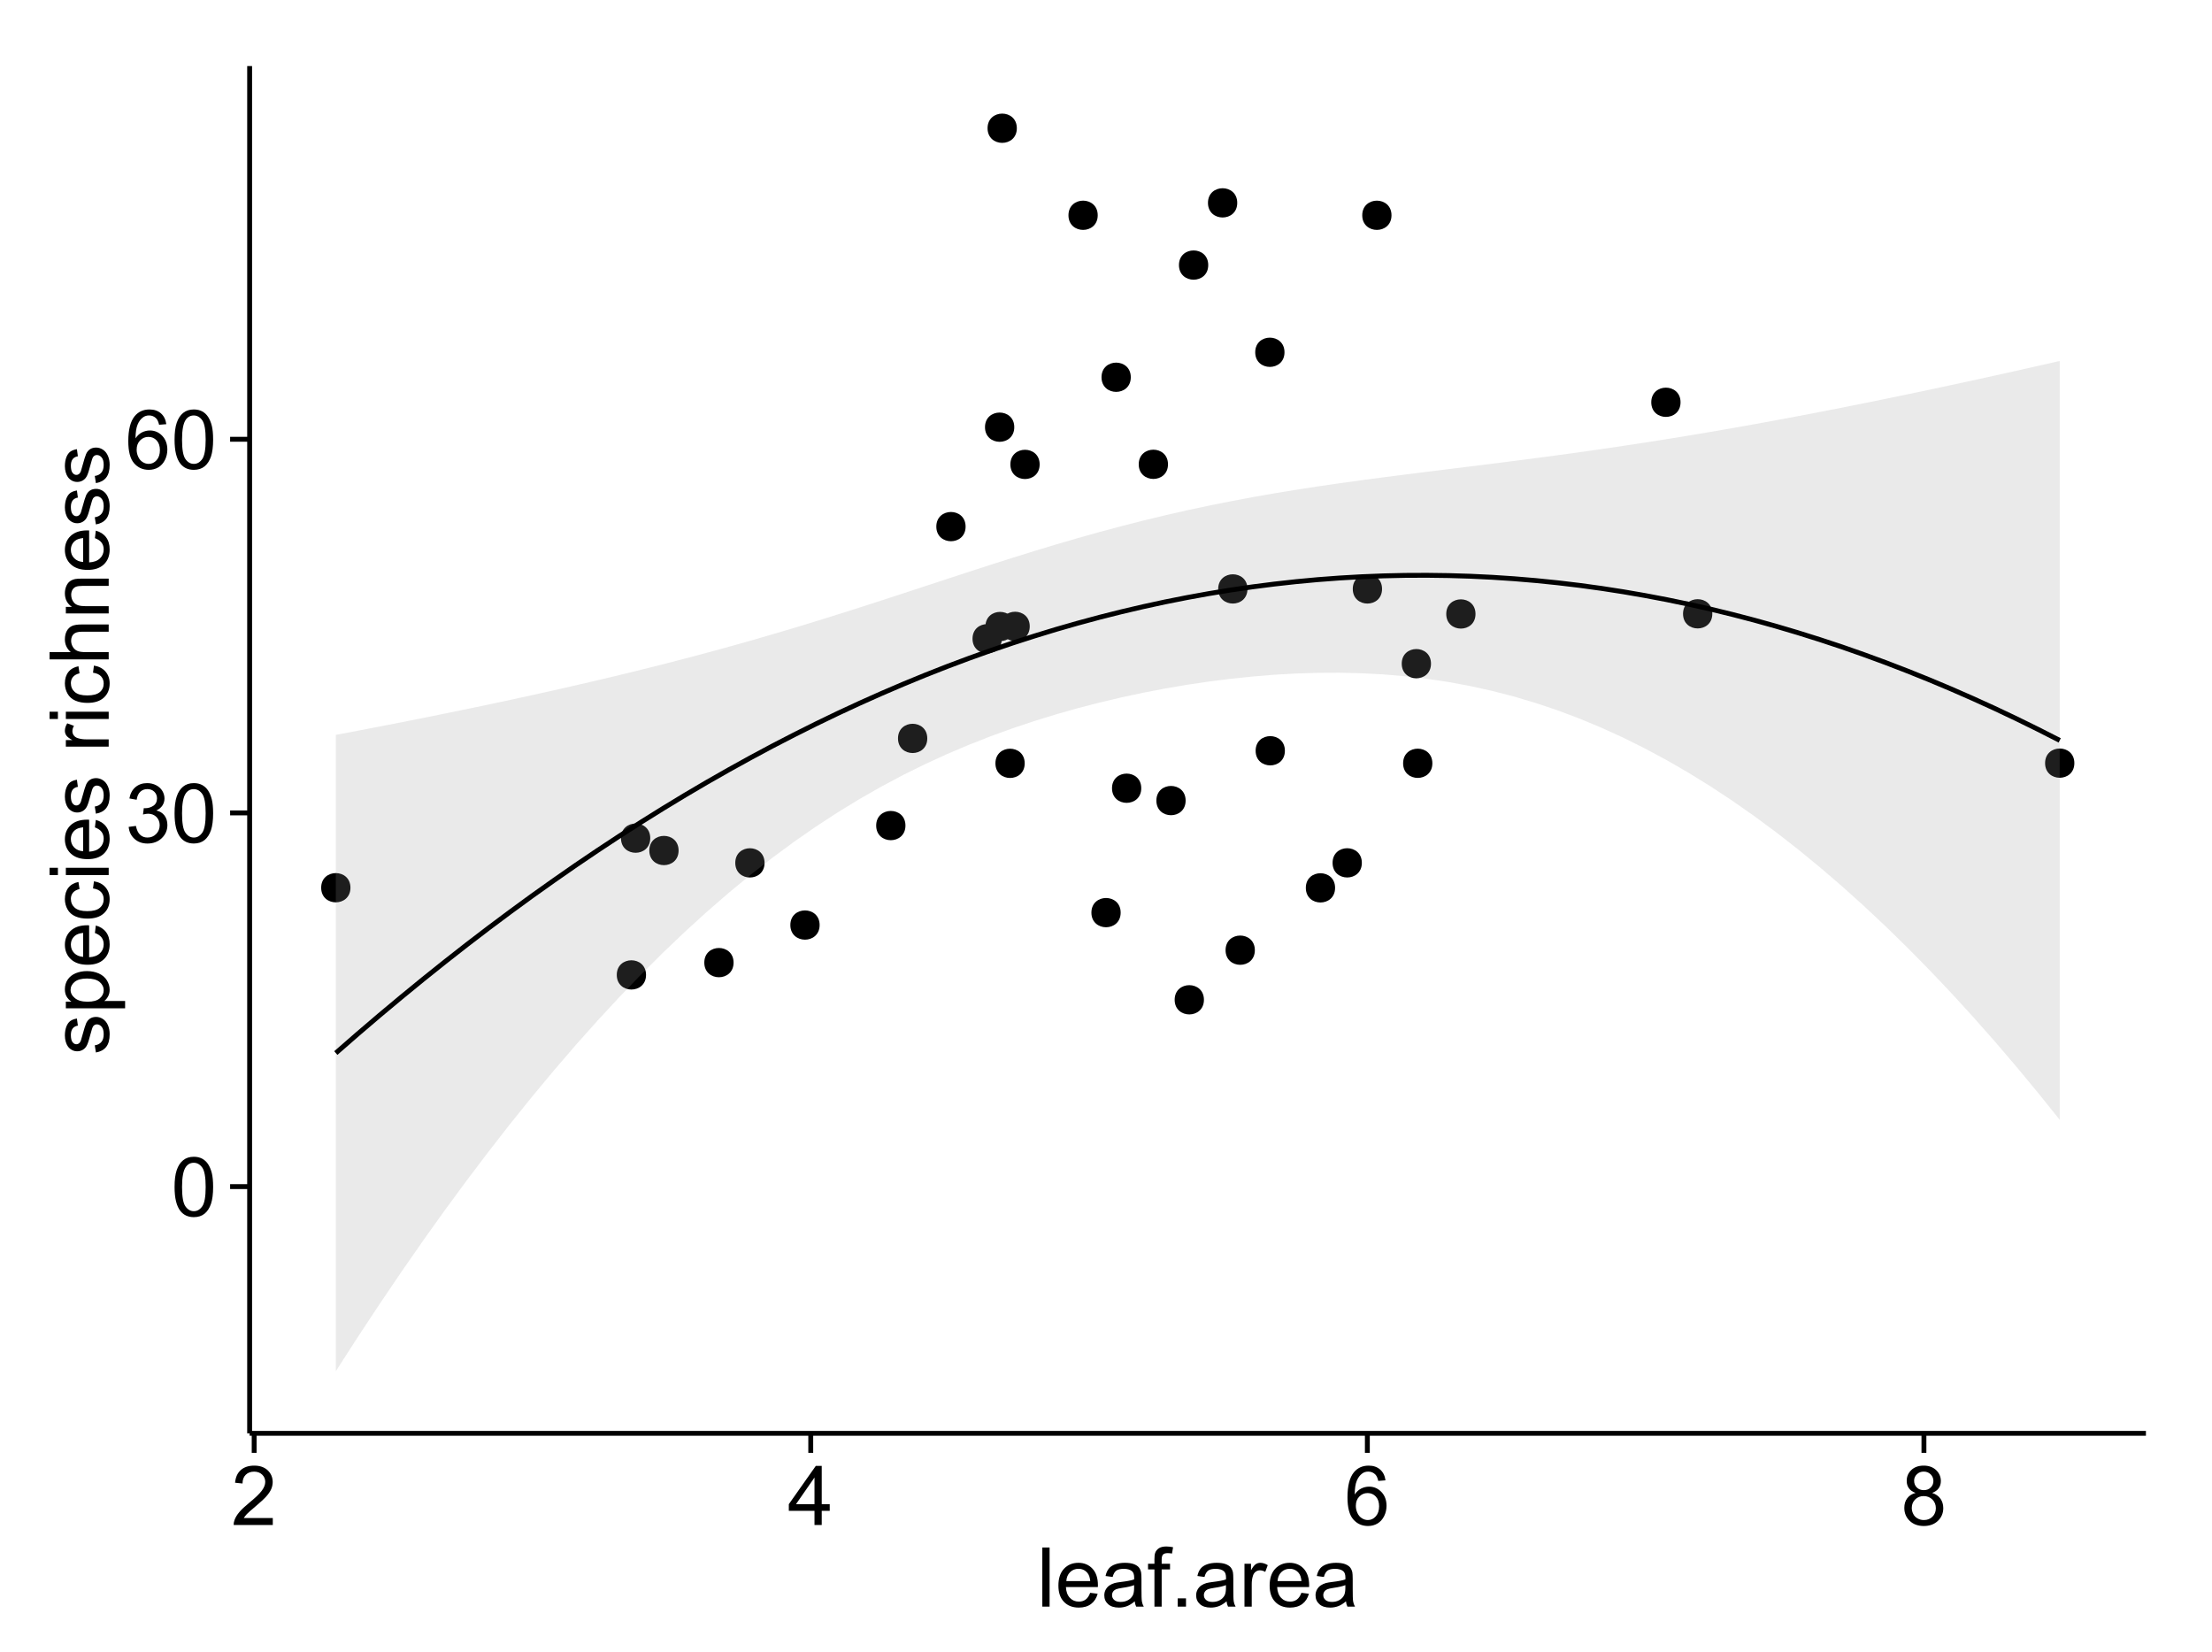 <?xml version="1.0" encoding="UTF-8"?>
<svg xmlns="http://www.w3.org/2000/svg" xmlns:xlink="http://www.w3.org/1999/xlink" width="482pt" height="360pt" viewBox="0 0 482 360" version="1.1">
<defs>
<g>
<symbol overflow="visible" id="glyph0-0">
<path style="stroke:none;" d="M 0.746 -6.355 C 0.742 -7.875 0.898 -9.102 1.215 -10.031 C 1.527 -10.961 1.996 -11.676 2.613 -12.18 C 3.23 -12.684 4.008 -12.938 4.949 -12.938 C 5.637 -12.938 6.242 -12.797 6.766 -12.52 C 7.285 -12.238 7.715 -11.836 8.059 -11.316 C 8.395 -10.789 8.664 -10.152 8.859 -9.398 C 9.051 -8.645 9.145 -7.629 9.148 -6.355 C 9.145 -4.84 8.992 -3.617 8.684 -2.691 C 8.371 -1.762 7.906 -1.047 7.289 -0.539 C 6.672 -0.035 5.891 0.215 4.949 0.219 C 3.703 0.215 2.727 -0.227 2.023 -1.117 C 1.168 -2.188 0.742 -3.934 0.746 -6.355 Z M 2.375 -6.355 C 2.371 -4.234 2.621 -2.824 3.117 -2.129 C 3.609 -1.426 4.219 -1.078 4.949 -1.082 C 5.672 -1.078 6.281 -1.43 6.781 -2.137 C 7.273 -2.836 7.523 -4.242 7.523 -6.355 C 7.523 -8.473 7.273 -9.883 6.781 -10.582 C 6.281 -11.277 5.664 -11.625 4.93 -11.629 C 4.199 -11.625 3.621 -11.316 3.191 -10.703 C 2.645 -9.918 2.371 -8.469 2.375 -6.355 Z M 2.375 -6.355 "/>
</symbol>
<symbol overflow="visible" id="glyph0-1">
<path style="stroke:none;" d="M 0.758 -3.402 L 2.336 -3.613 C 2.516 -2.711 2.824 -2.062 3.266 -1.672 C 3.699 -1.273 4.23 -1.078 4.859 -1.082 C 5.602 -1.078 6.23 -1.336 6.746 -1.855 C 7.254 -2.367 7.512 -3.004 7.516 -3.77 C 7.512 -4.492 7.273 -5.094 6.801 -5.566 C 6.324 -6.035 5.723 -6.27 4.992 -6.273 C 4.691 -6.27 4.316 -6.211 3.875 -6.102 L 4.051 -7.488 C 4.152 -7.473 4.238 -7.465 4.305 -7.469 C 4.977 -7.465 5.582 -7.641 6.125 -7.996 C 6.66 -8.344 6.93 -8.887 6.934 -9.625 C 6.93 -10.199 6.734 -10.68 6.344 -11.062 C 5.949 -11.445 5.441 -11.637 4.824 -11.637 C 4.207 -11.637 3.695 -11.441 3.285 -11.055 C 2.875 -10.668 2.613 -10.09 2.496 -9.316 L 0.914 -9.598 C 1.105 -10.656 1.543 -11.477 2.23 -12.062 C 2.914 -12.645 3.766 -12.938 4.789 -12.938 C 5.488 -12.938 6.137 -12.785 6.73 -12.484 C 7.32 -12.18 7.773 -11.77 8.09 -11.25 C 8.402 -10.727 8.559 -10.172 8.562 -9.59 C 8.559 -9.031 8.41 -8.523 8.113 -8.066 C 7.812 -7.609 7.371 -7.246 6.785 -6.977 C 7.547 -6.801 8.137 -6.438 8.562 -5.883 C 8.98 -5.328 9.191 -4.633 9.195 -3.805 C 9.191 -2.676 8.781 -1.723 7.965 -0.945 C 7.141 -0.164 6.105 0.223 4.852 0.227 C 3.719 0.223 2.777 -0.109 2.035 -0.781 C 1.285 -1.453 0.859 -2.328 0.758 -3.402 Z M 0.758 -3.402 "/>
</symbol>
<symbol overflow="visible" id="glyph0-2">
<path style="stroke:none;" d="M 8.957 -9.73 L 7.383 -9.605 C 7.242 -10.223 7.043 -10.676 6.785 -10.961 C 6.355 -11.41 5.828 -11.637 5.203 -11.637 C 4.695 -11.637 4.25 -11.496 3.875 -11.215 C 3.375 -10.852 2.984 -10.32 2.695 -9.625 C 2.406 -8.926 2.258 -7.934 2.25 -6.645 C 2.629 -7.223 3.094 -7.652 3.645 -7.938 C 4.195 -8.215 4.773 -8.355 5.379 -8.359 C 6.434 -8.355 7.328 -7.969 8.07 -7.195 C 8.809 -6.418 9.18 -5.414 9.184 -4.184 C 9.18 -3.371 9.008 -2.617 8.66 -1.926 C 8.312 -1.23 7.832 -0.699 7.227 -0.332 C 6.613 0.035 5.922 0.215 5.148 0.219 C 3.828 0.215 2.754 -0.266 1.922 -1.234 C 1.09 -2.199 0.672 -3.797 0.676 -6.031 C 0.672 -8.516 1.133 -10.328 2.055 -11.461 C 2.855 -12.445 3.938 -12.938 5.301 -12.938 C 6.312 -12.938 7.141 -12.652 7.789 -12.086 C 8.434 -11.516 8.824 -10.73 8.957 -9.73 Z M 2.496 -4.176 C 2.496 -3.629 2.609 -3.105 2.844 -2.609 C 3.07 -2.109 3.395 -1.73 3.812 -1.473 C 4.227 -1.207 4.664 -1.078 5.125 -1.082 C 5.789 -1.078 6.363 -1.348 6.844 -1.891 C 7.324 -2.426 7.562 -3.156 7.566 -4.086 C 7.562 -4.973 7.328 -5.676 6.855 -6.191 C 6.379 -6.703 5.781 -6.961 5.062 -6.961 C 4.348 -6.961 3.738 -6.703 3.242 -6.191 C 2.742 -5.676 2.496 -5.004 2.496 -4.176 Z M 2.496 -4.176 "/>
</symbol>
<symbol overflow="visible" id="glyph0-3">
<path style="stroke:none;" d="M 9.062 -1.52 L 9.062 0 L 0.547 0 C 0.531 -0.379 0.594 -0.742 0.73 -1.098 C 0.945 -1.676 1.293 -2.25 1.77 -2.812 C 2.246 -3.375 2.934 -4.023 3.84 -4.766 C 5.238 -5.906 6.188 -6.816 6.68 -7.492 C 7.172 -8.16 7.418 -8.793 7.418 -9.395 C 7.418 -10.02 7.191 -10.551 6.746 -10.98 C 6.293 -11.41 5.711 -11.625 4.992 -11.629 C 4.23 -11.625 3.621 -11.395 3.164 -10.941 C 2.703 -10.48 2.469 -9.848 2.469 -9.043 L 0.844 -9.211 C 0.953 -10.422 1.371 -11.344 2.102 -11.984 C 2.824 -12.617 3.801 -12.938 5.027 -12.938 C 6.262 -12.938 7.238 -12.594 7.961 -11.91 C 8.68 -11.223 9.039 -10.371 9.043 -9.359 C 9.039 -8.84 8.934 -8.336 8.727 -7.84 C 8.512 -7.34 8.164 -6.812 7.676 -6.266 C 7.188 -5.711 6.375 -4.957 5.238 -4 C 4.285 -3.199 3.676 -2.66 3.41 -2.379 C 3.141 -2.094 2.918 -1.805 2.742 -1.52 Z M 9.062 -1.52 "/>
</symbol>
<symbol overflow="visible" id="glyph0-4">
<path style="stroke:none;" d="M 5.82 0 L 5.82 -3.086 L 0.227 -3.086 L 0.227 -4.535 L 6.109 -12.883 L 7.398 -12.883 L 7.398 -4.535 L 9.141 -4.535 L 9.141 -3.086 L 7.398 -3.086 L 7.398 0 Z M 5.82 -4.535 L 5.82 -10.344 L 1.785 -4.535 Z M 5.82 -4.535 "/>
</symbol>
<symbol overflow="visible" id="glyph0-5">
<path style="stroke:none;" d="M 3.18 -6.988 C 2.52 -7.227 2.035 -7.57 1.723 -8.016 C 1.406 -8.461 1.246 -8.992 1.25 -9.617 C 1.246 -10.551 1.582 -11.34 2.258 -11.98 C 2.93 -12.617 3.828 -12.938 4.949 -12.938 C 6.07 -12.938 6.977 -12.609 7.664 -11.957 C 8.348 -11.301 8.688 -10.504 8.691 -9.57 C 8.688 -8.969 8.531 -8.449 8.219 -8.012 C 7.902 -7.566 7.426 -7.227 6.793 -6.988 C 7.582 -6.727 8.184 -6.309 8.598 -5.738 C 9.008 -5.16 9.215 -4.477 9.219 -3.684 C 9.215 -2.578 8.828 -1.652 8.051 -0.906 C 7.27 -0.156 6.242 0.215 4.977 0.219 C 3.699 0.215 2.676 -0.156 1.898 -0.91 C 1.117 -1.66 0.727 -2.602 0.73 -3.727 C 0.727 -4.562 0.938 -5.262 1.367 -5.832 C 1.789 -6.395 2.395 -6.781 3.18 -6.988 Z M 2.867 -9.668 C 2.863 -9.059 3.059 -8.559 3.453 -8.172 C 3.844 -7.785 4.355 -7.594 4.984 -7.594 C 5.59 -7.594 6.09 -7.785 6.48 -8.168 C 6.871 -8.551 7.066 -9.02 7.066 -9.578 C 7.066 -10.156 6.863 -10.645 6.465 -11.043 C 6.059 -11.438 5.559 -11.637 4.965 -11.637 C 4.359 -11.637 3.859 -11.441 3.465 -11.055 C 3.062 -10.668 2.863 -10.207 2.867 -9.668 Z M 2.355 -3.719 C 2.355 -3.262 2.461 -2.824 2.676 -2.406 C 2.887 -1.98 3.203 -1.652 3.629 -1.426 C 4.047 -1.191 4.504 -1.078 4.992 -1.082 C 5.746 -1.078 6.367 -1.32 6.863 -1.809 C 7.352 -2.293 7.598 -2.91 7.602 -3.664 C 7.598 -4.422 7.344 -5.055 6.84 -5.555 C 6.332 -6.051 5.699 -6.297 4.938 -6.301 C 4.191 -6.297 3.574 -6.051 3.09 -5.562 C 2.598 -5.066 2.355 -4.453 2.355 -3.719 Z M 2.355 -3.719 "/>
</symbol>
<symbol overflow="visible" id="glyph0-6">
<path style="stroke:none;" d="M 1.152 0 L 1.152 -12.883 L 2.734 -12.883 L 2.734 0 Z M 1.152 0 "/>
</symbol>
<symbol overflow="visible" id="glyph0-7">
<path style="stroke:none;" d="M 7.578 -3.008 L 9.211 -2.805 C 8.953 -1.848 8.473 -1.105 7.777 -0.578 C 7.078 -0.051 6.188 0.211 5.105 0.211 C 3.738 0.211 2.656 -0.207 1.859 -1.051 C 1.055 -1.887 0.656 -3.066 0.66 -4.586 C 0.656 -6.156 1.059 -7.375 1.871 -8.246 C 2.676 -9.109 3.727 -9.543 5.02 -9.547 C 6.266 -9.543 7.285 -9.117 8.078 -8.27 C 8.867 -7.418 9.262 -6.223 9.266 -4.684 C 9.262 -4.586 9.258 -4.445 9.254 -4.262 L 2.293 -4.262 C 2.348 -3.234 2.641 -2.449 3.164 -1.906 C 3.684 -1.359 4.332 -1.09 5.117 -1.09 C 5.691 -1.09 6.188 -1.242 6.598 -1.547 C 7.008 -1.852 7.332 -2.336 7.578 -3.008 Z M 2.383 -5.562 L 7.594 -5.562 C 7.523 -6.344 7.324 -6.934 6.996 -7.328 C 6.492 -7.934 5.836 -8.238 5.035 -8.242 C 4.305 -8.238 3.695 -7.996 3.203 -7.512 C 2.707 -7.027 2.434 -6.375 2.383 -5.562 Z M 2.383 -5.562 "/>
</symbol>
<symbol overflow="visible" id="glyph0-8">
<path style="stroke:none;" d="M 7.277 -1.152 C 6.691 -0.652 6.125 -0.301 5.586 -0.098 C 5.039 0.109 4.457 0.211 3.84 0.211 C 2.812 0.211 2.027 -0.039 1.477 -0.539 C 0.922 -1.039 0.645 -1.68 0.648 -2.461 C 0.645 -2.918 0.75 -3.336 0.961 -3.715 C 1.168 -4.09 1.438 -4.391 1.777 -4.621 C 2.113 -4.848 2.496 -5.02 2.918 -5.141 C 3.227 -5.219 3.695 -5.301 4.324 -5.379 C 5.602 -5.531 6.539 -5.711 7.145 -5.922 C 7.148 -6.137 7.152 -6.273 7.156 -6.336 C 7.152 -6.977 7.004 -7.434 6.707 -7.699 C 6.301 -8.055 5.699 -8.23 4.906 -8.234 C 4.156 -8.23 3.609 -8.102 3.258 -7.844 C 2.902 -7.582 2.637 -7.121 2.469 -6.461 L 0.922 -6.672 C 1.059 -7.332 1.293 -7.867 1.617 -8.273 C 1.938 -8.68 2.402 -8.992 3.016 -9.215 C 3.621 -9.434 4.328 -9.543 5.133 -9.547 C 5.93 -9.543 6.574 -9.449 7.074 -9.266 C 7.566 -9.074 7.934 -8.84 8.172 -8.555 C 8.402 -8.27 8.566 -7.91 8.664 -7.48 C 8.715 -7.207 8.742 -6.719 8.746 -6.02 L 8.746 -3.91 C 8.742 -2.434 8.773 -1.504 8.844 -1.117 C 8.906 -0.727 9.043 -0.355 9.246 0 L 7.594 0 C 7.43 -0.328 7.324 -0.711 7.277 -1.152 Z M 7.145 -4.684 C 6.566 -4.445 5.707 -4.246 4.562 -4.086 C 3.91 -3.988 3.449 -3.883 3.18 -3.77 C 2.91 -3.648 2.703 -3.477 2.555 -3.254 C 2.406 -3.027 2.332 -2.777 2.336 -2.504 C 2.332 -2.078 2.492 -1.727 2.816 -1.449 C 3.133 -1.164 3.602 -1.023 4.219 -1.027 C 4.828 -1.023 5.367 -1.156 5.844 -1.426 C 6.312 -1.691 6.664 -2.059 6.891 -2.523 C 7.059 -2.879 7.141 -3.406 7.145 -4.105 Z M 7.145 -4.684 "/>
</symbol>
<symbol overflow="visible" id="glyph0-9">
<path style="stroke:none;" d="M 1.562 0 L 1.562 -8.102 L 0.168 -8.102 L 0.168 -9.336 L 1.562 -9.336 L 1.562 -10.328 C 1.559 -10.949 1.613 -11.414 1.73 -11.727 C 1.879 -12.133 2.148 -12.465 2.535 -12.723 C 2.914 -12.973 3.453 -13.102 4.148 -13.105 C 4.594 -13.102 5.086 -13.047 5.625 -12.945 L 5.387 -11.566 C 5.055 -11.625 4.746 -11.652 4.457 -11.656 C 3.973 -11.652 3.633 -11.551 3.434 -11.348 C 3.234 -11.141 3.133 -10.758 3.137 -10.195 L 3.137 -9.336 L 4.957 -9.336 L 4.957 -8.102 L 3.137 -8.102 L 3.137 0 Z M 1.562 0 "/>
</symbol>
<symbol overflow="visible" id="glyph0-10">
<path style="stroke:none;" d="M 1.633 0 L 1.633 -1.801 L 3.438 -1.801 L 3.438 0 Z M 1.633 0 "/>
</symbol>
<symbol overflow="visible" id="glyph0-11">
<path style="stroke:none;" d="M 1.168 0 L 1.168 -9.336 L 2.594 -9.336 L 2.594 -7.918 C 2.953 -8.578 3.289 -9.016 3.598 -9.23 C 3.906 -9.438 4.242 -9.543 4.613 -9.547 C 5.145 -9.543 5.688 -9.375 6.242 -9.035 L 5.695 -7.566 C 5.309 -7.793 4.922 -7.91 4.535 -7.91 C 4.188 -7.91 3.875 -7.805 3.602 -7.598 C 3.324 -7.387 3.129 -7.098 3.016 -6.734 C 2.836 -6.168 2.746 -5.555 2.75 -4.887 L 2.75 0 Z M 1.168 0 "/>
</symbol>
<symbol overflow="visible" id="glyph1-0">
<path style="stroke:none;" d="M -2.785 -0.555 L -3.031 -2.117 C -2.402 -2.203 -1.922 -2.449 -1.59 -2.852 C -1.254 -3.25 -1.09 -3.812 -1.09 -4.535 C -1.09 -5.262 -1.234 -5.801 -1.531 -6.152 C -1.824 -6.504 -2.172 -6.68 -2.574 -6.68 C -2.926 -6.68 -3.207 -6.523 -3.418 -6.215 C -3.555 -5.996 -3.734 -5.457 -3.953 -4.598 C -4.246 -3.434 -4.5 -2.629 -4.715 -2.184 C -4.926 -1.734 -5.223 -1.395 -5.602 -1.164 C -5.98 -0.93 -6.398 -0.812 -6.855 -0.816 C -7.27 -0.812 -7.652 -0.91 -8.012 -1.102 C -8.363 -1.293 -8.66 -1.551 -8.895 -1.883 C -9.074 -2.125 -9.227 -2.461 -9.355 -2.887 C -9.48 -3.309 -9.543 -3.766 -9.547 -4.254 C -9.543 -4.984 -9.438 -5.625 -9.23 -6.184 C -9.016 -6.734 -8.73 -7.145 -8.371 -7.41 C -8.008 -7.672 -7.527 -7.852 -6.926 -7.953 L -6.715 -6.406 C -7.195 -6.332 -7.57 -6.129 -7.84 -5.797 C -8.105 -5.457 -8.238 -4.98 -8.242 -4.367 C -8.238 -3.637 -8.117 -3.121 -7.883 -2.812 C -7.641 -2.5 -7.359 -2.344 -7.039 -2.348 C -6.832 -2.344 -6.648 -2.406 -6.484 -2.539 C -6.312 -2.664 -6.172 -2.867 -6.062 -3.148 C -6.004 -3.301 -5.871 -3.766 -5.66 -4.543 C -5.359 -5.66 -5.113 -6.441 -4.926 -6.887 C -4.734 -7.324 -4.457 -7.672 -4.094 -7.926 C -3.73 -8.176 -3.281 -8.301 -2.742 -8.305 C -2.211 -8.301 -1.711 -8.148 -1.25 -7.844 C -0.781 -7.535 -0.422 -7.09 -0.172 -6.512 C 0.086 -5.926 0.211 -5.27 0.211 -4.543 C 0.211 -3.328 -0.039 -2.406 -0.543 -1.77 C -1.047 -1.133 -1.793 -0.727 -2.785 -0.555 Z M -2.785 -0.555 "/>
</symbol>
<symbol overflow="visible" id="glyph1-1">
<path style="stroke:none;" d="M 3.578 -1.188 L -9.336 -1.188 L -9.336 -2.629 L -8.121 -2.629 C -8.594 -2.965 -8.949 -3.348 -9.188 -3.777 C -9.426 -4.203 -9.543 -4.723 -9.547 -5.336 C -9.543 -6.129 -9.34 -6.832 -8.93 -7.445 C -8.516 -8.051 -7.934 -8.512 -7.191 -8.824 C -6.441 -9.133 -5.625 -9.285 -4.738 -9.289 C -3.781 -9.285 -2.922 -9.113 -2.156 -8.773 C -1.391 -8.43 -0.805 -7.934 -0.398 -7.281 C 0.008 -6.625 0.211 -5.938 0.211 -5.219 C 0.211 -4.691 0.102 -4.219 -0.121 -3.801 C -0.344 -3.379 -0.625 -3.035 -0.965 -2.77 L 3.578 -2.77 Z M -4.613 -2.621 C -3.41 -2.613 -2.523 -2.855 -1.949 -3.348 C -1.375 -3.832 -1.09 -4.422 -1.09 -5.117 C -1.09 -5.816 -1.387 -6.418 -1.98 -6.922 C -2.574 -7.418 -3.496 -7.668 -4.746 -7.672 C -5.934 -7.668 -6.824 -7.426 -7.418 -6.938 C -8.008 -6.449 -8.301 -5.863 -8.305 -5.188 C -8.301 -4.508 -7.988 -3.914 -7.359 -3.398 C -6.727 -2.879 -5.809 -2.617 -4.613 -2.621 Z M -4.613 -2.621 "/>
</symbol>
<symbol overflow="visible" id="glyph1-2">
<path style="stroke:none;" d="M -3.004 -7.578 L -2.805 -9.211 C -1.848 -8.953 -1.105 -8.473 -0.578 -7.777 C -0.051 -7.078 0.211 -6.188 0.211 -5.105 C 0.211 -3.738 -0.207 -2.656 -1.051 -1.859 C -1.887 -1.055 -3.066 -0.656 -4.586 -0.66 C -6.156 -0.656 -7.375 -1.059 -8.246 -1.871 C -9.109 -2.676 -9.543 -3.727 -9.547 -5.02 C -9.543 -6.266 -9.117 -7.285 -8.27 -8.078 C -7.418 -8.867 -6.223 -9.262 -4.684 -9.266 C -4.586 -9.262 -4.445 -9.258 -4.262 -9.254 L -4.262 -2.293 C -3.234 -2.348 -2.449 -2.641 -1.906 -3.164 C -1.359 -3.684 -1.09 -4.332 -1.09 -5.117 C -1.09 -5.691 -1.242 -6.188 -1.547 -6.598 C -1.852 -7.008 -2.336 -7.332 -3.004 -7.578 Z M -5.562 -2.383 L -5.562 -7.594 C -6.344 -7.523 -6.934 -7.324 -7.328 -6.996 C -7.934 -6.492 -8.238 -5.836 -8.242 -5.035 C -8.238 -4.305 -7.996 -3.695 -7.512 -3.203 C -7.027 -2.707 -6.375 -2.434 -5.562 -2.383 Z M -5.562 -2.383 "/>
</symbol>
<symbol overflow="visible" id="glyph1-3">
<path style="stroke:none;" d="M -3.418 -7.277 L -3.215 -8.832 C -2.141 -8.66 -1.301 -8.227 -0.699 -7.527 C -0.09 -6.824 0.211 -5.965 0.211 -4.949 C 0.211 -3.668 -0.203 -2.641 -1.039 -1.867 C -1.871 -1.09 -3.07 -0.703 -4.633 -0.703 C -5.637 -0.703 -6.52 -0.867 -7.277 -1.203 C -8.031 -1.535 -8.598 -2.047 -8.977 -2.73 C -9.355 -3.41 -9.543 -4.152 -9.547 -4.957 C -9.543 -5.969 -9.289 -6.797 -8.777 -7.441 C -8.262 -8.086 -7.531 -8.5 -6.59 -8.684 L -6.355 -7.145 C -6.98 -6.996 -7.453 -6.738 -7.77 -6.367 C -8.082 -5.992 -8.238 -5.543 -8.242 -5.02 C -8.238 -4.219 -7.953 -3.57 -7.387 -3.074 C -6.812 -2.574 -5.91 -2.324 -4.676 -2.328 C -3.422 -2.324 -2.508 -2.566 -1.941 -3.047 C -1.371 -3.527 -1.09 -4.152 -1.09 -4.93 C -1.09 -5.547 -1.277 -6.066 -1.66 -6.484 C -2.035 -6.898 -2.621 -7.164 -3.418 -7.277 Z M -3.418 -7.277 "/>
</symbol>
<symbol overflow="visible" id="glyph1-4">
<path style="stroke:none;" d="M -11.066 -1.195 L -12.883 -1.195 L -12.883 -2.777 L -11.066 -2.777 Z M 0 -1.195 L -9.336 -1.195 L -9.336 -2.777 L 0 -2.777 Z M 0 -1.195 "/>
</symbol>
<symbol overflow="visible" id="glyph1-5">
<path style="stroke:none;" d=""/>
</symbol>
<symbol overflow="visible" id="glyph1-6">
<path style="stroke:none;" d="M 0 -1.168 L -9.336 -1.168 L -9.336 -2.594 L -7.918 -2.594 C -8.578 -2.953 -9.016 -3.289 -9.23 -3.598 C -9.438 -3.906 -9.543 -4.242 -9.547 -4.613 C -9.543 -5.145 -9.375 -5.688 -9.035 -6.242 L -7.566 -5.695 C -7.793 -5.309 -7.91 -4.922 -7.91 -4.535 C -7.91 -4.188 -7.805 -3.875 -7.598 -3.602 C -7.387 -3.324 -7.098 -3.129 -6.734 -3.016 C -6.168 -2.836 -5.555 -2.746 -4.887 -2.75 L 0 -2.75 Z M 0 -1.168 "/>
</symbol>
<symbol overflow="visible" id="glyph1-7">
<path style="stroke:none;" d="M 0 -1.188 L -12.883 -1.188 L -12.883 -2.77 L -8.262 -2.77 C -9.117 -3.504 -9.543 -4.434 -9.547 -5.562 C -9.543 -6.25 -9.406 -6.852 -9.137 -7.363 C -8.859 -7.871 -8.484 -8.234 -8.004 -8.457 C -7.523 -8.676 -6.824 -8.789 -5.914 -8.789 L 0 -8.789 L 0 -7.207 L -5.914 -7.207 C -6.703 -7.207 -7.281 -7.035 -7.641 -6.691 C -8 -6.348 -8.18 -5.863 -8.184 -5.238 C -8.18 -4.77 -8.059 -4.328 -7.816 -3.914 C -7.574 -3.5 -7.242 -3.203 -6.828 -3.031 C -6.406 -2.852 -5.832 -2.766 -5.105 -2.77 L 0 -2.77 Z M 0 -1.188 "/>
</symbol>
<symbol overflow="visible" id="glyph1-8">
<path style="stroke:none;" d="M 0 -1.188 L -9.336 -1.188 L -9.336 -2.609 L -8.008 -2.609 C -9.031 -3.293 -9.543 -4.285 -9.547 -5.582 C -9.543 -6.141 -9.441 -6.656 -9.242 -7.133 C -9.035 -7.602 -8.77 -7.957 -8.445 -8.191 C -8.113 -8.426 -7.727 -8.59 -7.277 -8.684 C -6.98 -8.742 -6.465 -8.77 -5.738 -8.773 L 0 -8.773 L 0 -7.188 L -5.68 -7.188 C -6.32 -7.184 -6.801 -7.121 -7.121 -7.004 C -7.438 -6.879 -7.695 -6.66 -7.887 -6.348 C -8.074 -6.031 -8.168 -5.664 -8.172 -5.246 C -8.168 -4.57 -7.953 -3.992 -7.531 -3.504 C -7.102 -3.012 -6.293 -2.766 -5.098 -2.77 L 0 -2.77 Z M 0 -1.188 "/>
</symbol>
</g>
<clipPath id="clip1">
  <path d="M 54.395 14.398 L 468.602 14.398 L 468.602 313.312 L 54.395 313.312 Z M 54.395 14.398 "/>
</clipPath>
</defs>
<g id="surface251">
<rect x="0" y="0" width="482" height="360" style="fill:rgb(100%,100%,100%);fill-opacity:1;stroke:none;"/>
<rect x="0" y="0" width="482" height="360" style="fill:rgb(100%,100%,100%);fill-opacity:1;stroke:none;"/>
<path style="fill:none;stroke-width:1.063;stroke-linecap:round;stroke-linejoin:round;stroke:rgb(100%,100%,100%);stroke-opacity:1;stroke-miterlimit:10;" d="M 0 360 L 482 360 L 482 0 L 0 0 Z M 0 360 "/>
<g clip-path="url(#clip1)" clip-rule="nonzero">
<path style=" stroke:none;fill-rule:nonzero;fill:rgb(100%,100%,100%);fill-opacity:1;" d="M 54.395 312.312 L 467.602 312.312 L 467.602 14.398 L 54.395 14.398 Z M 54.395 312.312 "/>
<path style=" stroke:none;fill-rule:nonzero;fill:rgb(0%,0%,0%);fill-opacity:1;" d="M 223.32 136.48 C 223.32 139.316 219.066 139.316 219.066 136.48 C 219.066 133.645 223.32 133.645 223.32 136.48 "/>
<path style=" stroke:none;fill-rule:nonzero;fill:rgb(0%,0%,0%);fill-opacity:1;" d="M 278.918 163.586 C 278.918 166.418 274.668 166.418 274.668 163.586 C 274.668 160.75 278.918 160.75 278.918 163.586 "/>
<path style=" stroke:none;fill-rule:nonzero;fill:rgb(0%,0%,0%);fill-opacity:1;" d="M 177.535 201.559 C 177.535 204.395 173.281 204.395 173.281 201.559 C 173.281 198.723 177.535 198.723 177.535 201.559 "/>
<path style=" stroke:none;fill-rule:nonzero;fill:rgb(0%,0%,0%);fill-opacity:1;" d="M 300.09 128.324 C 300.09 131.16 295.836 131.16 295.836 128.324 C 295.836 125.488 300.09 125.488 300.09 128.324 "/>
<path style=" stroke:none;fill-rule:nonzero;fill:rgb(0%,0%,0%);fill-opacity:1;" d="M 219.949 93.078 C 219.949 95.914 215.699 95.914 215.699 93.078 C 215.699 90.242 219.949 90.242 219.949 93.078 "/>
<path style=" stroke:none;fill-rule:nonzero;fill:rgb(0%,0%,0%);fill-opacity:1;" d="M 217.23 139.176 C 217.23 142.012 212.977 142.012 212.977 139.176 C 212.977 136.34 217.23 136.34 217.23 139.176 "/>
<path style=" stroke:none;fill-rule:nonzero;fill:rgb(0%,0%,0%);fill-opacity:1;" d="M 302.148 46.91 C 302.148 49.746 297.898 49.746 297.898 46.91 C 297.898 44.074 302.148 44.074 302.148 46.91 "/>
<path style=" stroke:none;fill-rule:nonzero;fill:rgb(0%,0%,0%);fill-opacity:1;" d="M 245.34 82.199 C 245.34 85.035 241.086 85.035 241.086 82.199 C 241.086 79.363 245.34 79.363 245.34 82.199 "/>
<path style=" stroke:none;fill-rule:nonzero;fill:rgb(0%,0%,0%);fill-opacity:1;" d="M 450.945 166.281 C 450.945 169.117 446.691 169.117 446.691 166.281 C 446.691 163.445 450.945 163.445 450.945 166.281 "/>
<path style=" stroke:none;fill-rule:nonzero;fill:rgb(0%,0%,0%);fill-opacity:1;" d="M 247.621 171.75 C 247.621 174.582 243.371 174.582 243.371 171.75 C 243.371 168.914 247.621 168.914 247.621 171.75 "/>
<path style=" stroke:none;fill-rule:nonzero;fill:rgb(0%,0%,0%);fill-opacity:1;" d="M 253.445 101.172 C 253.445 104.008 249.195 104.008 249.195 101.172 C 249.195 98.336 253.445 98.336 253.445 101.172 "/>
<path style=" stroke:none;fill-rule:nonzero;fill:rgb(0%,0%,0%);fill-opacity:1;" d="M 270.766 128.324 C 270.766 131.16 266.512 131.16 266.512 128.324 C 266.512 125.488 270.766 125.488 270.766 128.324 "/>
<path style=" stroke:none;fill-rule:nonzero;fill:rgb(0%,0%,0%);fill-opacity:1;" d="M 220.043 136.512 C 220.043 139.348 215.789 139.348 215.789 136.512 C 215.789 133.676 220.043 133.676 220.043 136.512 "/>
<path style=" stroke:none;fill-rule:nonzero;fill:rgb(0%,0%,0%);fill-opacity:1;" d="M 278.832 76.758 C 278.832 79.594 274.578 79.594 274.578 76.758 C 274.578 73.926 278.832 73.926 278.832 76.758 "/>
<path style=" stroke:none;fill-rule:nonzero;fill:rgb(0%,0%,0%);fill-opacity:1;" d="M 262.215 57.758 C 262.215 60.594 257.965 60.594 257.965 57.758 C 257.965 54.922 262.215 54.922 262.215 57.758 "/>
<path style=" stroke:none;fill-rule:nonzero;fill:rgb(0%,0%,0%);fill-opacity:1;" d="M 222.219 166.324 C 222.219 169.16 217.969 169.16 217.969 166.324 C 217.969 163.488 222.219 163.488 222.219 166.324 "/>
<path style=" stroke:none;fill-rule:nonzero;fill:rgb(0%,0%,0%);fill-opacity:1;" d="M 140.625 182.629 C 140.625 185.465 136.375 185.465 136.375 182.629 C 136.375 179.793 140.625 179.793 140.625 182.629 "/>
<path style=" stroke:none;fill-rule:nonzero;fill:rgb(0%,0%,0%);fill-opacity:1;" d="M 238.133 46.906 C 238.133 49.742 233.883 49.742 233.883 46.906 C 233.883 44.074 238.133 44.074 238.133 46.906 "/>
<path style=" stroke:none;fill-rule:nonzero;fill:rgb(0%,0%,0%);fill-opacity:1;" d="M 209.344 114.742 C 209.344 117.578 205.09 117.578 205.09 114.742 C 205.09 111.91 209.344 111.91 209.344 114.742 "/>
<path style=" stroke:none;fill-rule:nonzero;fill:rgb(0%,0%,0%);fill-opacity:1;" d="M 257.289 174.441 C 257.289 177.273 253.039 177.273 253.039 174.441 C 253.039 171.605 257.289 171.605 257.289 174.441 "/>
<path style=" stroke:none;fill-rule:nonzero;fill:rgb(0%,0%,0%);fill-opacity:1;" d="M 225.48 101.191 C 225.48 104.027 221.227 104.027 221.227 101.191 C 221.227 98.355 225.48 98.355 225.48 101.191 "/>
<path style=" stroke:none;fill-rule:nonzero;fill:rgb(0%,0%,0%);fill-opacity:1;" d="M 268.535 44.203 C 268.535 47.035 264.281 47.035 264.281 44.203 C 264.281 41.367 268.535 41.367 268.535 44.203 "/>
<path style=" stroke:none;fill-rule:nonzero;fill:rgb(0%,0%,0%);fill-opacity:1;" d="M 146.805 185.32 C 146.805 188.156 142.551 188.156 142.551 185.32 C 142.551 182.488 146.805 182.488 146.805 185.32 "/>
<path style=" stroke:none;fill-rule:nonzero;fill:rgb(0%,0%,0%);fill-opacity:1;" d="M 261.277 217.848 C 261.277 220.68 257.023 220.68 257.023 217.848 C 257.023 215.012 261.277 215.012 261.277 217.848 "/>
<path style=" stroke:none;fill-rule:nonzero;fill:rgb(0%,0%,0%);fill-opacity:1;" d="M 220.504 27.941 C 220.504 30.777 216.254 30.777 216.254 27.941 C 216.254 25.105 220.504 25.105 220.504 27.941 "/>
<path style=" stroke:none;fill-rule:nonzero;fill:rgb(0%,0%,0%);fill-opacity:1;" d="M 365.133 87.652 C 365.133 90.488 360.883 90.488 360.883 87.652 C 360.883 84.82 365.133 84.82 365.133 87.652 "/>
<path style=" stroke:none;fill-rule:nonzero;fill:rgb(0%,0%,0%);fill-opacity:1;" d="M 196.238 179.887 C 196.238 182.719 191.984 182.719 191.984 179.887 C 191.984 177.051 196.238 177.051 196.238 179.887 "/>
<path style=" stroke:none;fill-rule:nonzero;fill:rgb(0%,0%,0%);fill-opacity:1;" d="M 75.301 193.426 C 75.301 196.262 71.051 196.262 71.051 193.426 C 71.051 190.59 75.301 190.59 75.301 193.426 "/>
<path style=" stroke:none;fill-rule:nonzero;fill:rgb(0%,0%,0%);fill-opacity:1;" d="M 200.992 160.891 C 200.992 163.727 196.742 163.727 196.742 160.891 C 196.742 158.059 200.992 158.059 200.992 160.891 "/>
<path style=" stroke:none;fill-rule:nonzero;fill:rgb(0%,0%,0%);fill-opacity:1;" d="M 165.535 188.012 C 165.535 190.848 161.281 190.848 161.281 188.012 C 161.281 185.176 165.535 185.176 165.535 188.012 "/>
<path style=" stroke:none;fill-rule:nonzero;fill:rgb(0%,0%,0%);fill-opacity:1;" d="M 372.055 133.742 C 372.055 136.578 367.805 136.578 367.805 133.742 C 367.805 130.91 372.055 130.91 372.055 133.742 "/>
<path style=" stroke:none;fill-rule:nonzero;fill:rgb(0%,0%,0%);fill-opacity:1;" d="M 311.055 166.316 C 311.055 169.148 306.805 169.148 306.805 166.316 C 306.805 163.48 311.055 163.48 311.055 166.316 "/>
<path style=" stroke:none;fill-rule:nonzero;fill:rgb(0%,0%,0%);fill-opacity:1;" d="M 295.688 188.008 C 295.688 190.844 291.438 190.844 291.438 188.008 C 291.438 185.176 295.688 185.176 295.688 188.008 "/>
<path style=" stroke:none;fill-rule:nonzero;fill:rgb(0%,0%,0%);fill-opacity:1;" d="M 139.711 212.426 C 139.711 215.262 135.457 215.262 135.457 212.426 C 135.457 209.59 139.711 209.59 139.711 212.426 "/>
<path style=" stroke:none;fill-rule:nonzero;fill:rgb(0%,0%,0%);fill-opacity:1;" d="M 320.453 133.781 C 320.453 136.613 316.203 136.613 316.203 133.781 C 316.203 130.945 320.453 130.945 320.453 133.781 "/>
<path style=" stroke:none;fill-rule:nonzero;fill:rgb(0%,0%,0%);fill-opacity:1;" d="M 310.754 144.609 C 310.754 147.441 306.504 147.441 306.504 144.609 C 306.504 141.773 310.754 141.773 310.754 144.609 "/>
<path style=" stroke:none;fill-rule:nonzero;fill:rgb(0%,0%,0%);fill-opacity:1;" d="M 289.855 193.457 C 289.855 196.293 285.605 196.293 285.605 193.457 C 285.605 190.621 289.855 190.621 289.855 193.457 "/>
<path style=" stroke:none;fill-rule:nonzero;fill:rgb(0%,0%,0%);fill-opacity:1;" d="M 272.371 207.039 C 272.371 209.871 268.121 209.871 268.121 207.039 C 268.121 204.203 272.371 204.203 272.371 207.039 "/>
<path style=" stroke:none;fill-rule:nonzero;fill:rgb(0%,0%,0%);fill-opacity:1;" d="M 243.133 198.855 C 243.133 201.691 238.883 201.691 238.883 198.855 C 238.883 196.02 243.133 196.02 243.133 198.855 "/>
<path style=" stroke:none;fill-rule:nonzero;fill:rgb(0%,0%,0%);fill-opacity:1;" d="M 158.785 209.746 C 158.785 212.582 154.531 212.582 154.531 209.746 C 154.531 206.914 158.785 206.914 158.785 209.746 "/>
<path style=" stroke:none;fill-rule:nonzero;fill:rgb(0%,0%,0%);fill-opacity:1;" d="M 224.383 136.48 C 224.383 140.734 218.004 140.734 218.004 136.48 C 218.004 132.23 224.383 132.23 224.383 136.48 "/>
<path style=" stroke:none;fill-rule:nonzero;fill:rgb(0%,0%,0%);fill-opacity:1;" d="M 279.98 163.586 C 279.98 167.836 273.605 167.836 273.605 163.586 C 273.605 159.332 279.98 159.332 279.98 163.586 "/>
<path style=" stroke:none;fill-rule:nonzero;fill:rgb(0%,0%,0%);fill-opacity:1;" d="M 178.598 201.559 C 178.598 205.812 172.219 205.812 172.219 201.559 C 172.219 197.309 178.598 197.309 178.598 201.559 "/>
<path style=" stroke:none;fill-rule:nonzero;fill:rgb(0%,0%,0%);fill-opacity:1;" d="M 301.152 128.324 C 301.152 132.578 294.773 132.578 294.773 128.324 C 294.773 124.074 301.152 124.074 301.152 128.324 "/>
<path style=" stroke:none;fill-rule:nonzero;fill:rgb(0%,0%,0%);fill-opacity:1;" d="M 221.012 93.078 C 221.012 97.332 214.633 97.332 214.633 93.078 C 214.633 88.828 221.012 88.828 221.012 93.078 "/>
<path style=" stroke:none;fill-rule:nonzero;fill:rgb(0%,0%,0%);fill-opacity:1;" d="M 218.293 139.176 C 218.293 143.426 211.914 143.426 211.914 139.176 C 211.914 134.922 218.293 134.922 218.293 139.176 "/>
<path style=" stroke:none;fill-rule:nonzero;fill:rgb(0%,0%,0%);fill-opacity:1;" d="M 303.211 46.91 C 303.211 51.16 296.836 51.16 296.836 46.91 C 296.836 42.656 303.211 42.656 303.211 46.91 "/>
<path style=" stroke:none;fill-rule:nonzero;fill:rgb(0%,0%,0%);fill-opacity:1;" d="M 246.402 82.199 C 246.402 86.453 240.023 86.453 240.023 82.199 C 240.023 77.949 246.402 77.949 246.402 82.199 "/>
<path style=" stroke:none;fill-rule:nonzero;fill:rgb(0%,0%,0%);fill-opacity:1;" d="M 452.008 166.281 C 452.008 170.535 445.629 170.535 445.629 166.281 C 445.629 162.031 452.008 162.031 452.008 166.281 "/>
<path style=" stroke:none;fill-rule:nonzero;fill:rgb(0%,0%,0%);fill-opacity:1;" d="M 248.684 171.75 C 248.684 176 242.309 176 242.309 171.75 C 242.309 167.496 248.684 167.496 248.684 171.75 "/>
<path style=" stroke:none;fill-rule:nonzero;fill:rgb(0%,0%,0%);fill-opacity:1;" d="M 254.508 101.172 C 254.508 105.422 248.133 105.422 248.133 101.172 C 248.133 96.918 254.508 96.918 254.508 101.172 "/>
<path style=" stroke:none;fill-rule:nonzero;fill:rgb(0%,0%,0%);fill-opacity:1;" d="M 271.828 128.324 C 271.828 132.574 265.449 132.574 265.449 128.324 C 265.449 124.07 271.828 124.07 271.828 128.324 "/>
<path style=" stroke:none;fill-rule:nonzero;fill:rgb(0%,0%,0%);fill-opacity:1;" d="M 221.105 136.512 C 221.105 140.766 214.727 140.766 214.727 136.512 C 214.727 132.262 221.105 132.262 221.105 136.512 "/>
<path style=" stroke:none;fill-rule:nonzero;fill:rgb(0%,0%,0%);fill-opacity:1;" d="M 279.895 76.758 C 279.895 81.012 273.516 81.012 273.516 76.758 C 273.516 72.508 279.895 72.508 279.895 76.758 "/>
<path style=" stroke:none;fill-rule:nonzero;fill:rgb(0%,0%,0%);fill-opacity:1;" d="M 263.277 57.758 C 263.277 62.008 256.898 62.008 256.898 57.758 C 256.898 53.504 263.277 53.504 263.277 57.758 "/>
<path style=" stroke:none;fill-rule:nonzero;fill:rgb(0%,0%,0%);fill-opacity:1;" d="M 223.285 166.324 C 223.285 170.578 216.906 170.578 216.906 166.324 C 216.906 162.074 223.285 162.074 223.285 166.324 "/>
<path style=" stroke:none;fill-rule:nonzero;fill:rgb(0%,0%,0%);fill-opacity:1;" d="M 141.691 182.629 C 141.691 186.879 135.312 186.879 135.312 182.629 C 135.312 178.375 141.691 178.375 141.691 182.629 "/>
<path style=" stroke:none;fill-rule:nonzero;fill:rgb(0%,0%,0%);fill-opacity:1;" d="M 239.195 46.906 C 239.195 51.16 232.82 51.16 232.82 46.906 C 232.82 42.656 239.195 42.656 239.195 46.906 "/>
<path style=" stroke:none;fill-rule:nonzero;fill:rgb(0%,0%,0%);fill-opacity:1;" d="M 210.406 114.742 C 210.406 118.996 204.027 118.996 204.027 114.742 C 204.027 110.492 210.406 110.492 210.406 114.742 "/>
<path style=" stroke:none;fill-rule:nonzero;fill:rgb(0%,0%,0%);fill-opacity:1;" d="M 258.352 174.441 C 258.352 178.691 251.977 178.691 251.977 174.441 C 251.977 170.188 258.352 170.188 258.352 174.441 "/>
<path style=" stroke:none;fill-rule:nonzero;fill:rgb(0%,0%,0%);fill-opacity:1;" d="M 226.543 101.191 C 226.543 105.441 220.164 105.441 220.164 101.191 C 220.164 96.938 226.543 96.938 226.543 101.191 "/>
<path style=" stroke:none;fill-rule:nonzero;fill:rgb(0%,0%,0%);fill-opacity:1;" d="M 269.598 44.203 C 269.598 48.453 263.219 48.453 263.219 44.203 C 263.219 39.949 269.598 39.949 269.598 44.203 "/>
<path style=" stroke:none;fill-rule:nonzero;fill:rgb(0%,0%,0%);fill-opacity:1;" d="M 147.867 185.32 C 147.867 189.574 141.488 189.574 141.488 185.32 C 141.488 181.07 147.867 181.07 147.867 185.32 "/>
<path style=" stroke:none;fill-rule:nonzero;fill:rgb(0%,0%,0%);fill-opacity:1;" d="M 262.34 217.848 C 262.34 222.098 255.961 222.098 255.961 217.848 C 255.961 213.594 262.34 213.594 262.34 217.848 "/>
<path style=" stroke:none;fill-rule:nonzero;fill:rgb(0%,0%,0%);fill-opacity:1;" d="M 221.57 27.941 C 221.57 32.195 215.191 32.195 215.191 27.941 C 215.191 23.691 221.57 23.691 221.57 27.941 "/>
<path style=" stroke:none;fill-rule:nonzero;fill:rgb(0%,0%,0%);fill-opacity:1;" d="M 366.195 87.652 C 366.195 91.906 359.816 91.906 359.816 87.652 C 359.816 83.402 366.195 83.402 366.195 87.652 "/>
<path style=" stroke:none;fill-rule:nonzero;fill:rgb(0%,0%,0%);fill-opacity:1;" d="M 197.301 179.887 C 197.301 184.137 190.922 184.137 190.922 179.887 C 190.922 175.633 197.301 175.633 197.301 179.887 "/>
<path style=" stroke:none;fill-rule:nonzero;fill:rgb(0%,0%,0%);fill-opacity:1;" d="M 76.363 193.426 C 76.363 197.68 69.984 197.68 69.984 193.426 C 69.984 189.176 76.363 189.176 76.363 193.426 "/>
<path style=" stroke:none;fill-rule:nonzero;fill:rgb(0%,0%,0%);fill-opacity:1;" d="M 202.055 160.891 C 202.055 165.145 195.676 165.145 195.676 160.891 C 195.676 156.641 202.055 156.641 202.055 160.891 "/>
<path style=" stroke:none;fill-rule:nonzero;fill:rgb(0%,0%,0%);fill-opacity:1;" d="M 166.598 188.012 C 166.598 192.266 160.219 192.266 160.219 188.012 C 160.219 183.762 166.598 183.762 166.598 188.012 "/>
<path style=" stroke:none;fill-rule:nonzero;fill:rgb(0%,0%,0%);fill-opacity:1;" d="M 373.117 133.742 C 373.117 137.996 366.738 137.996 366.738 133.742 C 366.738 129.492 373.117 129.492 373.117 133.742 "/>
<path style=" stroke:none;fill-rule:nonzero;fill:rgb(0%,0%,0%);fill-opacity:1;" d="M 312.117 166.316 C 312.117 170.566 305.742 170.566 305.742 166.316 C 305.742 162.062 312.117 162.062 312.117 166.316 "/>
<path style=" stroke:none;fill-rule:nonzero;fill:rgb(0%,0%,0%);fill-opacity:1;" d="M 296.75 188.008 C 296.75 192.262 290.371 192.262 290.371 188.008 C 290.371 183.758 296.75 183.758 296.75 188.008 "/>
<path style=" stroke:none;fill-rule:nonzero;fill:rgb(0%,0%,0%);fill-opacity:1;" d="M 140.773 212.426 C 140.773 216.676 134.395 216.676 134.395 212.426 C 134.395 208.172 140.773 208.172 140.773 212.426 "/>
<path style=" stroke:none;fill-rule:nonzero;fill:rgb(0%,0%,0%);fill-opacity:1;" d="M 321.516 133.781 C 321.516 138.031 315.141 138.031 315.141 133.781 C 315.141 129.527 321.516 129.527 321.516 133.781 "/>
<path style=" stroke:none;fill-rule:nonzero;fill:rgb(0%,0%,0%);fill-opacity:1;" d="M 311.816 144.609 C 311.816 148.859 305.441 148.859 305.441 144.609 C 305.441 140.355 311.816 140.355 311.816 144.609 "/>
<path style=" stroke:none;fill-rule:nonzero;fill:rgb(0%,0%,0%);fill-opacity:1;" d="M 290.918 193.457 C 290.918 197.711 284.543 197.711 284.543 193.457 C 284.543 189.207 290.918 189.207 290.918 193.457 "/>
<path style=" stroke:none;fill-rule:nonzero;fill:rgb(0%,0%,0%);fill-opacity:1;" d="M 273.434 207.039 C 273.434 211.289 267.055 211.289 267.055 207.039 C 267.055 202.785 273.434 202.785 273.434 207.039 "/>
<path style=" stroke:none;fill-rule:nonzero;fill:rgb(0%,0%,0%);fill-opacity:1;" d="M 244.195 198.855 C 244.195 203.105 237.82 203.105 237.82 198.855 C 237.82 194.602 244.195 194.602 244.195 198.855 "/>
<path style=" stroke:none;fill-rule:nonzero;fill:rgb(0%,0%,0%);fill-opacity:1;" d="M 159.848 209.746 C 159.848 214 153.469 214 153.469 209.746 C 153.469 205.496 159.848 205.496 159.848 209.746 "/>
<path style=" stroke:none;fill-rule:nonzero;fill:rgb(60%,60%,60%);fill-opacity:0.2;" d="M 73.176 160.125 L 77.93 159.227 L 82.684 158.309 L 87.441 157.383 L 92.195 156.438 L 96.949 155.477 L 101.703 154.504 L 106.461 153.508 L 111.215 152.496 L 115.969 151.461 L 120.727 150.406 L 125.48 149.324 L 130.234 148.219 L 134.988 147.086 L 139.746 145.922 L 144.5 144.73 L 149.254 143.5 L 154.008 142.238 L 158.766 140.938 L 163.52 139.602 L 168.273 138.227 L 173.031 136.816 L 177.785 135.367 L 182.539 133.887 L 187.293 132.379 L 192.051 130.844 L 196.805 129.293 L 206.312 126.168 L 211.07 124.613 L 215.824 123.074 L 220.578 121.559 L 225.336 120.078 L 230.09 118.641 L 234.844 117.254 L 239.598 115.918 L 244.355 114.645 L 249.109 113.434 L 253.863 112.285 L 258.617 111.203 L 263.375 110.188 L 268.129 109.234 L 272.883 108.34 L 277.641 107.504 L 282.395 106.723 L 287.148 105.988 L 291.902 105.297 L 296.66 104.637 L 301.414 104.008 L 306.168 103.398 L 310.922 102.801 L 315.68 102.211 L 320.434 101.625 L 325.188 101.031 L 329.945 100.43 L 334.699 99.812 L 339.453 99.18 L 344.207 98.527 L 348.965 97.848 L 353.719 97.148 L 358.473 96.426 L 363.227 95.676 L 367.984 94.902 L 372.738 94.105 L 377.492 93.281 L 382.25 92.438 L 387.004 91.566 L 391.758 90.68 L 396.512 89.77 L 401.27 88.84 L 406.023 87.891 L 410.777 86.926 L 415.531 85.941 L 420.289 84.945 L 425.043 83.93 L 429.797 82.902 L 434.555 81.859 L 439.309 80.801 L 444.062 79.73 L 448.816 78.652 L 448.816 243.992 L 444.062 238.078 L 439.309 232.34 L 434.555 226.785 L 429.797 221.41 L 425.043 216.219 L 420.289 211.207 L 415.531 206.383 L 410.777 201.742 L 406.023 197.285 L 401.27 193.016 L 396.512 188.934 L 391.758 185.035 L 387.004 181.332 L 382.25 177.812 L 377.492 174.488 L 372.738 171.352 L 367.984 168.41 L 363.227 165.66 L 358.473 163.102 L 353.719 160.738 L 348.965 158.566 L 344.207 156.586 L 339.453 154.797 L 334.699 153.199 L 329.945 151.781 L 325.188 150.551 L 320.434 149.496 L 315.68 148.613 L 310.922 147.898 L 306.168 147.348 L 301.414 146.945 L 296.66 146.695 L 291.902 146.582 L 287.148 146.605 L 282.395 146.754 L 277.641 147.023 L 272.883 147.41 L 268.129 147.906 L 263.375 148.508 L 258.617 149.215 L 253.863 150.027 L 249.109 150.941 L 244.355 151.957 L 239.598 153.082 L 234.844 154.312 L 230.09 155.66 L 225.336 157.125 L 220.578 158.715 L 215.824 160.441 L 211.07 162.309 L 206.312 164.328 L 201.559 166.508 L 196.805 168.859 L 192.051 171.387 L 187.293 174.102 L 182.539 177.008 L 177.785 180.109 L 173.031 183.414 L 168.273 186.926 L 163.52 190.637 L 158.766 194.559 L 154.008 198.688 L 149.254 203.016 L 144.5 207.551 L 139.746 212.285 L 134.988 217.223 L 130.234 222.355 L 125.48 227.684 L 120.727 233.207 L 115.969 238.922 L 111.215 244.828 L 106.461 250.926 L 101.703 257.207 L 96.949 263.676 L 92.195 270.328 L 87.441 277.164 L 82.684 284.188 L 77.93 291.387 L 73.176 298.773 Z M 73.176 160.125 "/>
<path style="fill:none;stroke-width:1.063;stroke-linecap:butt;stroke-linejoin:round;stroke:rgb(0%,0%,0%);stroke-opacity:1;stroke-miterlimit:1;" d="M 73.176 229.449 L 77.93 225.305 L 82.684 221.246 L 87.441 217.273 L 92.195 213.383 L 96.949 209.578 L 101.703 205.855 L 106.461 202.215 L 111.215 198.664 L 115.969 195.191 L 120.727 191.809 L 125.48 188.504 L 130.234 185.289 L 134.988 182.156 L 139.746 179.105 L 144.5 176.141 L 149.254 173.258 L 154.008 170.461 L 158.766 167.75 L 163.52 165.121 L 168.273 162.574 L 173.031 160.117 L 177.785 157.738 L 182.539 155.445 L 187.293 153.238 L 192.051 151.113 L 196.805 149.074 L 201.559 147.117 L 206.312 145.246 L 211.07 143.461 L 215.824 141.758 L 220.578 140.137 L 225.336 138.602 L 230.09 137.148 L 234.844 135.785 L 239.598 134.5 L 244.355 133.301 L 249.109 132.188 L 253.863 131.156 L 258.617 130.211 L 263.375 129.348 L 268.129 128.57 L 272.883 127.875 L 277.641 127.266 L 282.395 126.738 L 287.148 126.297 L 291.902 125.941 L 296.66 125.668 L 301.414 125.477 L 306.168 125.371 L 310.922 125.352 L 315.68 125.414 L 320.434 125.559 L 325.188 125.789 L 329.945 126.105 L 334.699 126.504 L 339.453 126.988 L 344.207 127.555 L 348.965 128.207 L 353.719 128.945 L 358.473 129.766 L 363.227 130.668 L 367.984 131.656 L 372.738 132.727 L 377.492 133.883 L 382.25 135.125 L 387.004 136.449 L 391.758 137.859 L 396.512 139.352 L 401.27 140.926 L 406.023 142.59 L 410.777 144.332 L 415.531 146.164 L 420.289 148.078 L 425.043 150.074 L 429.797 152.156 L 434.555 154.32 L 439.309 156.57 L 444.062 158.906 L 448.816 161.324 "/>
</g>
<path style="fill:none;stroke-width:1.063;stroke-linecap:butt;stroke-linejoin:round;stroke:rgb(0%,0%,0%);stroke-opacity:1;stroke-miterlimit:10;" d="M 54.395 312.312 L 54.395 14.398 "/>
<g style="fill:rgb(0%,0%,0%);fill-opacity:1;">
  <use xlink:href="#glyph0-0" x="37.293" y="264.988"/>
</g>
<g style="fill:rgb(0%,0%,0%);fill-opacity:1;">
  <use xlink:href="#glyph0-1" x="27.281" y="183.574"/>
  <use xlink:href="#glyph0-0" x="37.292" y="183.574"/>
</g>
<g style="fill:rgb(0%,0%,0%);fill-opacity:1;">
  <use xlink:href="#glyph0-2" x="27.281" y="102.156"/>
  <use xlink:href="#glyph0-0" x="37.292" y="102.156"/>
</g>
<path style="fill:none;stroke-width:1.063;stroke-linecap:butt;stroke-linejoin:round;stroke:rgb(0%,0%,0%);stroke-opacity:1;stroke-miterlimit:10;" d="M 50.141 258.547 L 54.395 258.547 "/>
<path style="fill:none;stroke-width:1.063;stroke-linecap:butt;stroke-linejoin:round;stroke:rgb(0%,0%,0%);stroke-opacity:1;stroke-miterlimit:10;" d="M 50.141 177.129 L 54.395 177.129 "/>
<path style="fill:none;stroke-width:1.063;stroke-linecap:butt;stroke-linejoin:round;stroke:rgb(0%,0%,0%);stroke-opacity:1;stroke-miterlimit:10;" d="M 50.141 95.715 L 54.395 95.715 "/>
<path style="fill:none;stroke-width:1.063;stroke-linecap:butt;stroke-linejoin:round;stroke:rgb(0%,0%,0%);stroke-opacity:1;stroke-miterlimit:10;" d="M 54.395 312.312 L 467.602 312.312 "/>
<path style="fill:none;stroke-width:1.063;stroke-linecap:butt;stroke-linejoin:round;stroke:rgb(0%,0%,0%);stroke-opacity:1;stroke-miterlimit:10;" d="M 55.383 316.566 L 55.383 312.312 "/>
<path style="fill:none;stroke-width:1.063;stroke-linecap:butt;stroke-linejoin:round;stroke:rgb(0%,0%,0%);stroke-opacity:1;stroke-miterlimit:10;" d="M 176.664 316.566 L 176.664 312.312 "/>
<path style="fill:none;stroke-width:1.063;stroke-linecap:butt;stroke-linejoin:round;stroke:rgb(0%,0%,0%);stroke-opacity:1;stroke-miterlimit:10;" d="M 297.949 316.566 L 297.949 312.312 "/>
<path style="fill:none;stroke-width:1.063;stroke-linecap:butt;stroke-linejoin:round;stroke:rgb(0%,0%,0%);stroke-opacity:1;stroke-miterlimit:10;" d="M 419.23 316.566 L 419.23 312.312 "/>
<g style="fill:rgb(0%,0%,0%);fill-opacity:1;">
  <use xlink:href="#glyph0-3" x="50.379" y="332.285"/>
</g>
<g style="fill:rgb(0%,0%,0%);fill-opacity:1;">
  <use xlink:href="#glyph0-4" x="171.66" y="332.285"/>
</g>
<g style="fill:rgb(0%,0%,0%);fill-opacity:1;">
  <use xlink:href="#glyph0-2" x="292.945" y="332.285"/>
</g>
<g style="fill:rgb(0%,0%,0%);fill-opacity:1;">
  <use xlink:href="#glyph0-5" x="414.227" y="332.285"/>
</g>
<g style="fill:rgb(0%,0%,0%);fill-opacity:1;">
  <use xlink:href="#glyph0-6" x="225.973" y="350.07"/>
  <use xlink:href="#glyph0-7" x="229.972" y="350.07"/>
  <use xlink:href="#glyph0-8" x="239.982" y="350.07"/>
  <use xlink:href="#glyph0-9" x="249.993" y="350.07"/>
  <use xlink:href="#glyph0-10" x="254.994" y="350.07"/>
  <use xlink:href="#glyph0-8" x="259.995" y="350.07"/>
  <use xlink:href="#glyph0-11" x="270.006" y="350.07"/>
  <use xlink:href="#glyph0-7" x="276" y="350.07"/>
  <use xlink:href="#glyph0-8" x="286.011" y="350.07"/>
</g>
<g style="fill:rgb(0%,0%,0%);fill-opacity:1;">
  <use xlink:href="#glyph1-0" x="23.684" y="229.883"/>
  <use xlink:href="#glyph1-1" x="23.684" y="220.883"/>
  <use xlink:href="#glyph1-2" x="23.684" y="210.872"/>
  <use xlink:href="#glyph1-3" x="23.684" y="200.861"/>
  <use xlink:href="#glyph1-4" x="23.684" y="191.861"/>
  <use xlink:href="#glyph1-2" x="23.684" y="187.862"/>
  <use xlink:href="#glyph1-0" x="23.684" y="177.852"/>
  <use xlink:href="#glyph1-5" x="23.684" y="168.852"/>
  <use xlink:href="#glyph1-6" x="23.684" y="163.851"/>
  <use xlink:href="#glyph1-4" x="23.684" y="157.856"/>
  <use xlink:href="#glyph1-3" x="23.684" y="153.857"/>
  <use xlink:href="#glyph1-7" x="23.684" y="144.857"/>
  <use xlink:href="#glyph1-8" x="23.684" y="134.847"/>
  <use xlink:href="#glyph1-2" x="23.684" y="124.836"/>
  <use xlink:href="#glyph1-0" x="23.684" y="114.825"/>
  <use xlink:href="#glyph1-0" x="23.684" y="105.825"/>
</g>
</g>
</svg>
